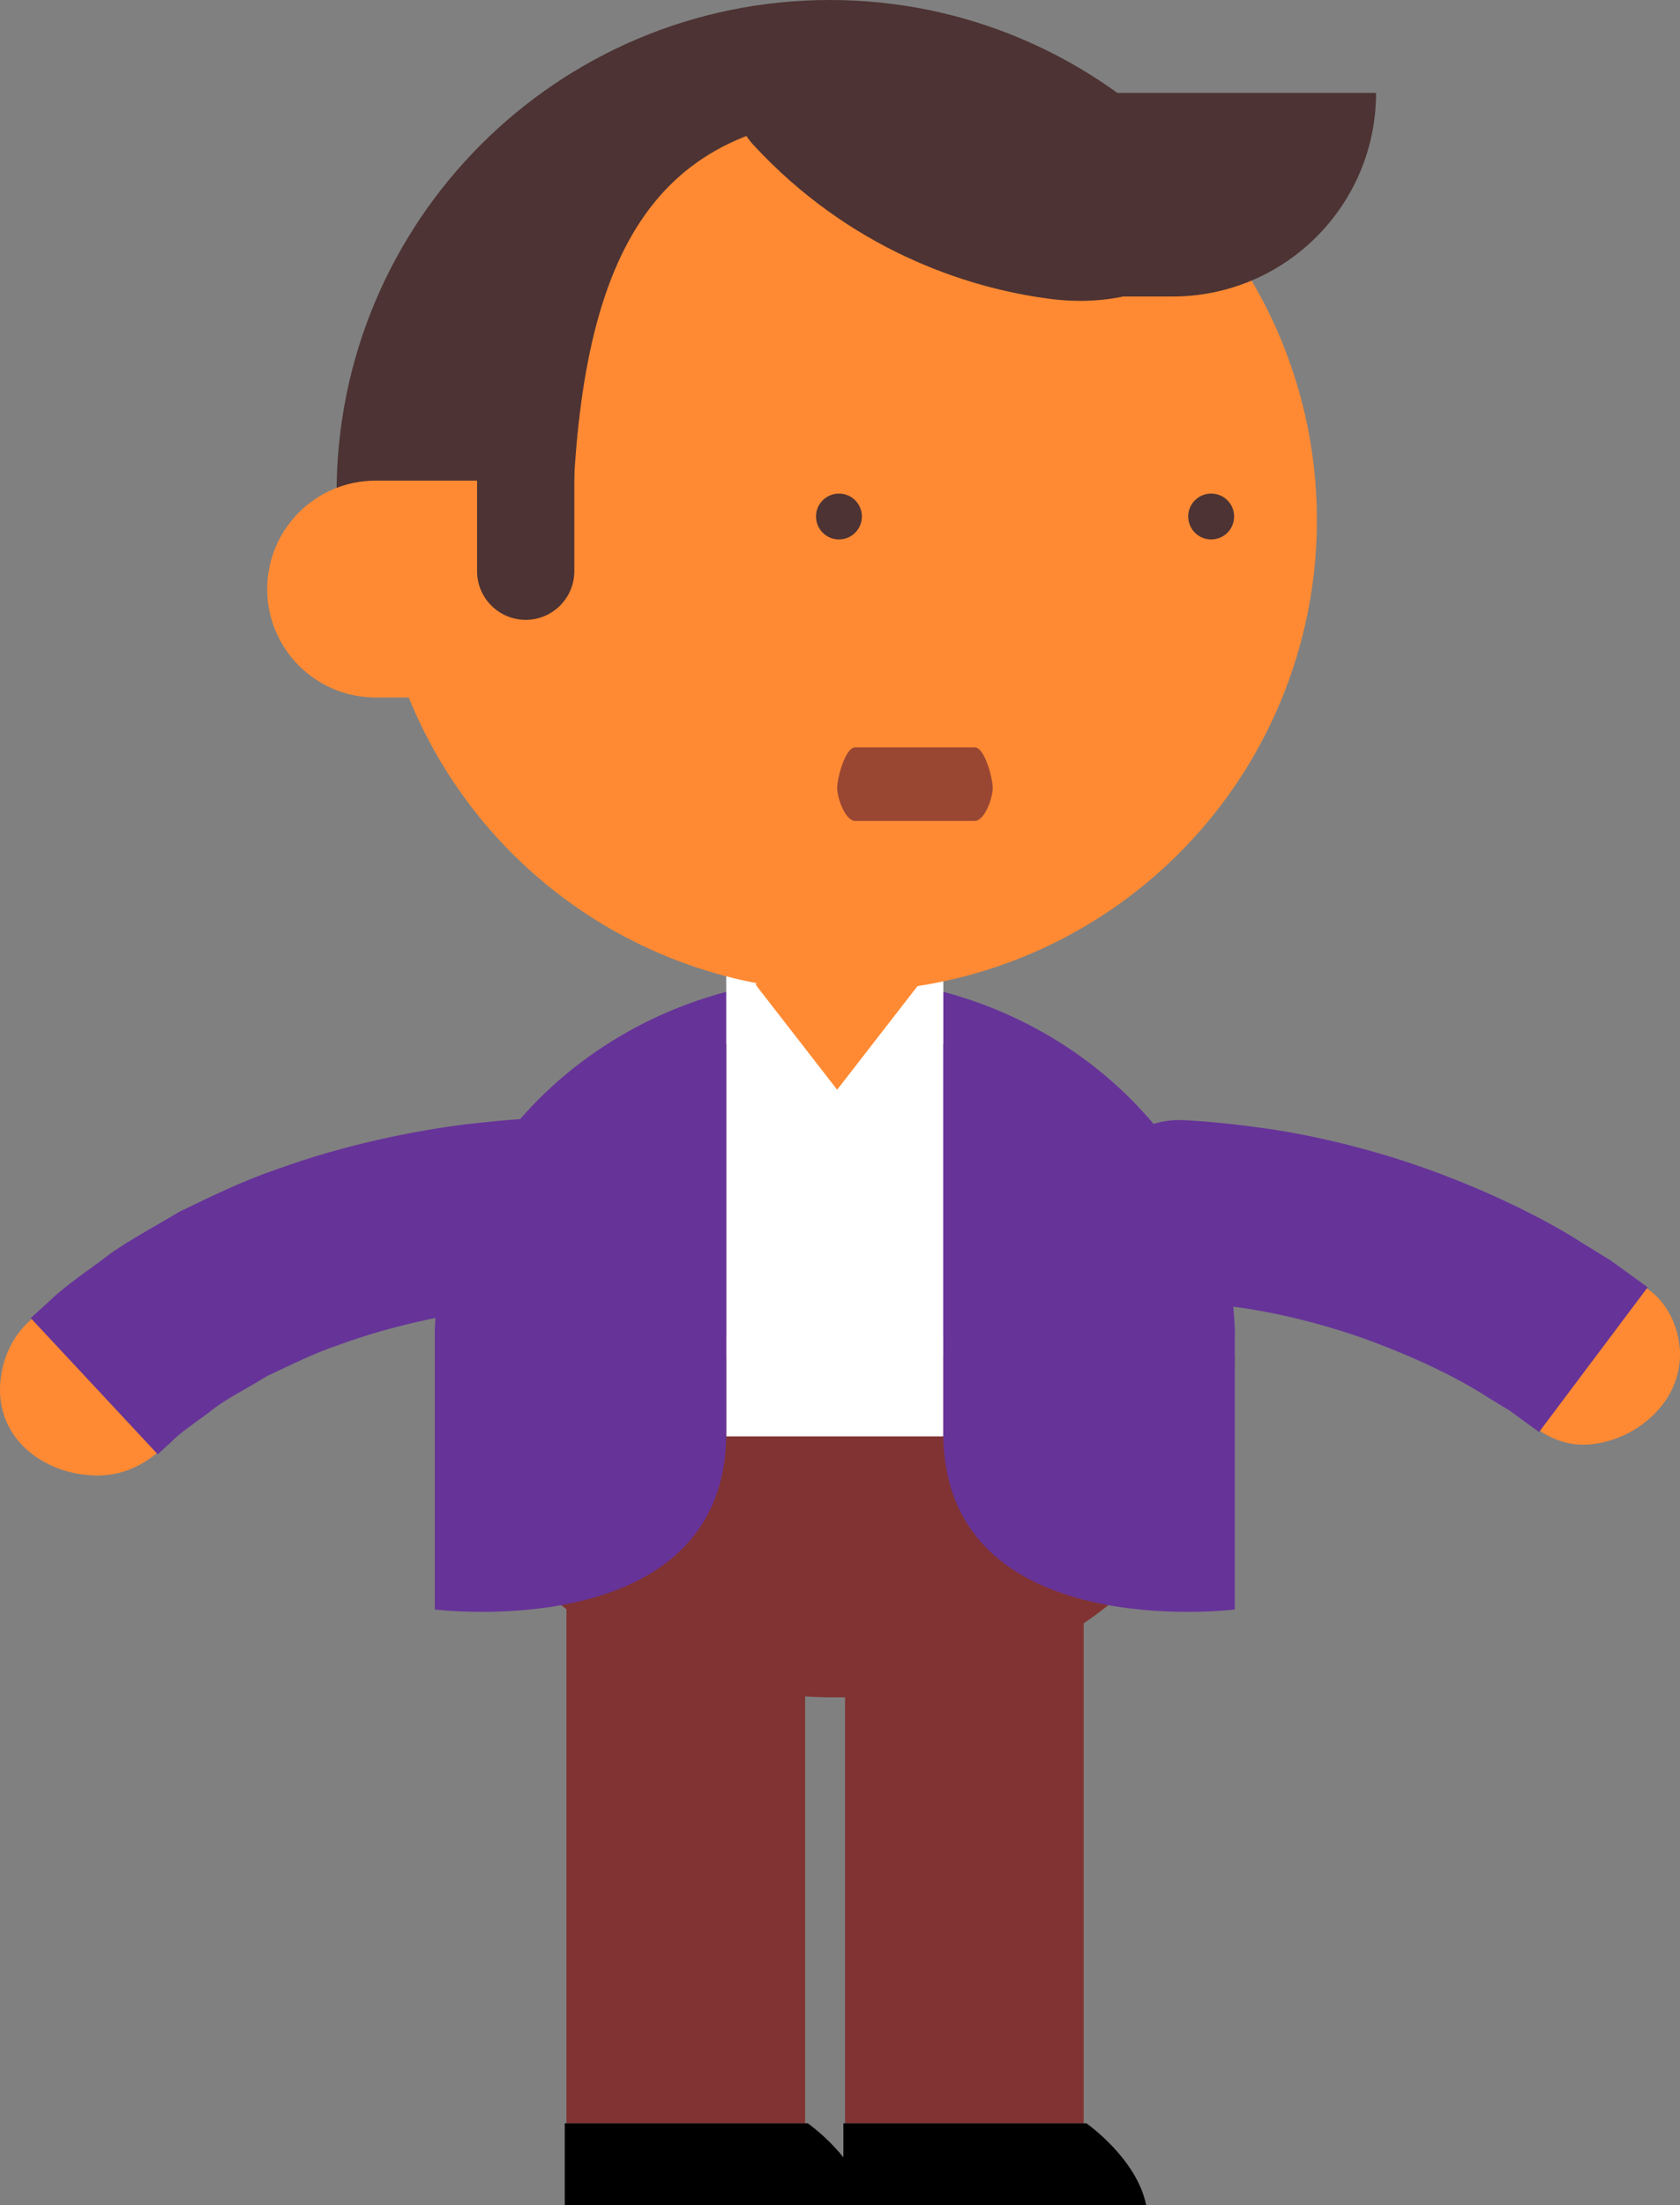 <?xml version="1.0" encoding="utf-8"?>
<!-- Generator: Adobe Illustrator 17.0.0, SVG Export Plug-In . SVG Version: 6.00 Build 0)  -->
<!DOCTYPE svg PUBLIC "-//W3C//DTD SVG 1.1//EN" "http://www.w3.org/Graphics/SVG/1.1/DTD/svg11.dtd">
<svg version="1.1" id="Слой_1" xmlns="http://www.w3.org/2000/svg" xmlns:xlink="http://www.w3.org/1999/xlink" x="0px" y="0px"
	 width="68.479px" height="89.857px" viewBox="0 0 68.479 89.857" enable-background="new 0 0 68.479 89.857" xml:space="preserve">
<rect x="0" y="0" width="68.479" height="89.857" fill="#808080" stroke="none"/>
<g>
	<g>
		<g>
			<rect x="34.445" y="63.004" fill="#813333" width="9.728" height="23.512"/>
			<path d="M44.283,86.516h-9.906v3.342h12.344C46.34,87.947,44.283,86.516,44.283,86.516z"/>
		</g>
		<g>
			<rect x="23.088" y="63.004" fill="#813333" width="9.73" height="23.512"/>
			<path d="M32.927,86.516h-9.906v3.342h12.344C34.982,87.947,32.927,86.516,32.927,86.516z"/>
		</g>
		<g>
			<path fill="#663399" d="M17.726,54.449c0-7.668,7.297-14.609,16.302-14.609c9.002,0,16.302,6.941,16.302,14.609"/>
			<path fill="#813333" d="M50.33,55.275c0,7.668-7.3,13.885-16.302,13.885c-9.003,0-16.302-6.217-16.302-13.885"/>
			<rect x="29.602" y="38.969" fill="#FFFFFF" width="8.849" height="19.557"/>
			<g>
				<path fill="#663399" d="M38.451,58.525c0.132,8.525,11.879,7.055,11.879,7.055V54.076c0,0-8.718-11.543-11.879-11.543
					C38.451,67.705,38.451,43.879,38.451,58.525z"/>
			</g>
			<g>
				<path fill="#663399" d="M29.602,58.525c-0.13,8.525-11.877,7.055-11.877,7.055V54.076c0,0,8.716-11.543,11.877-11.543
					C29.602,67.705,29.602,43.879,29.602,58.525z"/>
			</g>
		</g>
		<g>
			<path fill="#FF8A33" d="M37.422,40.15l-3.299,4.252l-3.301-4.252v-5.805c0-1.641,1.478-2.973,3.301-2.973l0,0
				c1.822,0,3.299,1.332,3.299,2.973V40.15z"/>
			<g>
				<circle fill="#FF8A33" cx="34.464" cy="21.191" r="19.214"/>
				<path fill="#4D3333" d="M34.639,4.791l13.194,0.918C44.213,2.182,39.279,0,33.823,0C22.72,0,13.719,9,13.719,20.104
					c0,3.687,0.247,2.304,3.227,6.062l1.461-0.519c1.813,0.39,4.922,0.487,4.898-1.567c-0.139-12.359,2.45-18.392,10.291-19.289
					H34.639z"/>
				<path fill="#4D3333" d="M35.132,21.043c0,0.518-0.42,0.938-0.933,0.938c-0.52,0-0.937-0.42-0.937-0.938
					c0-0.514,0.417-0.932,0.937-0.932C34.712,20.111,35.132,20.529,35.132,21.043z"/>
				<path fill="#4D3333" d="M50.305,21.043c0,0.518-0.419,0.938-0.936,0.938c-0.517,0-0.936-0.42-0.936-0.938
					c0-0.514,0.419-0.932,0.936-0.932C49.886,20.111,50.305,20.529,50.305,21.043z"/>
				<path fill="#FF8A33" d="M25.395,24.002c0,2.439-1.978,4.418-4.418,4.418h-5.667c-2.441,0-4.418-1.979-4.418-4.418l0,0
					c0-2.439,1.977-4.418,4.418-4.418h5.667C23.417,19.584,25.395,21.563,25.395,24.002L25.395,24.002z"/>
				<path fill="#4D3333" d="M47.694,5.67c3.802,4.318-0.286,7.094-4.863,6.512c-3.537-0.449-8.245-2.086-12.109-6.264
					C26.862,1.746,47.694,5.67,47.694,5.67z"/>
				<path fill="#4D3333" d="M23.41,23.273c0,1.096-0.888,1.983-1.98,1.983l0,0c-1.096,0-1.984-0.887-1.984-1.983v-5.166
					c0-1.094,0.888-1.984,1.984-1.984l0,0c1.093,0,1.98,0.891,1.98,1.984V23.273z"/>
				<path fill="#4D3333" d="M56.09,3.785L56.09,3.785c0,4.584-3.717,8.297-8.299,8.297H45.42c-4.583,0-8.298-3.713-8.298-8.297l0,0"
					/>
				<path fill="#FF8A33" d="M50.812,1.91"/>
			</g>
		</g>
		<g>
			<g>
				<g>
					<g>
						<path fill="#FF8A33" d="M6.39,59.215c-0.678,0.552-1.455,0.895-2.377,0.904c-0.91,0.011-1.916-0.261-2.731-0.894
							C0.466,58.592,0.014,57.688,0,56.677c-0.01-0.998,0.367-2.151,1.292-2.931c0.444-0.405,0.939-0.712,1.442-0.91
							c0.517-0.181,1.066-0.222,1.569-0.178c1.016,0.095,1.892,0.613,2.466,1.47c0.574,0.857,0.77,1.873,0.687,2.773
							c-0.04,0.454-0.167,0.865-0.345,1.253C6.949,58.562,6.713,58.921,6.39,59.215z"/>
						<path fill="#663399" d="M1.253,53.706c0,0,0.276-0.25,0.758-0.688c0.463-0.464,1.218-1.003,2.12-1.659
							c0.875-0.7,2.027-1.29,3.215-2.004c1.24-0.595,2.561-1.244,3.938-1.711c2.736-0.997,5.561-1.564,7.682-1.831
							c1.062-0.12,1.949-0.208,2.573-0.231c0.622-0.039,0.979-0.05,0.979-0.05c2.369-0.083,4.234,1.818,3.946,3.902
							c-0.288,2.072-1.845,3.617-3.701,3.682c0,0-0.286,0.008-0.787,0.041c-0.502,0.017-1.215,0.09-2.069,0.186
							c-1.703,0.215-3.947,0.672-6.044,1.437c-1.064,0.355-2.046,0.853-2.982,1.29c-0.865,0.543-1.74,0.957-2.363,1.48
							c-0.652,0.483-1.217,0.86-1.542,1.206c-0.348,0.318-0.547,0.5-0.547,0.5"/>
					</g>
				</g>
			</g>
			<g>
				<g>
					<g>
						<path fill="#FF8A33" d="M67.129,52.496c0.858,0.584,1.271,1.561,1.343,2.467c0.063,0.923-0.268,1.836-0.955,2.566
							c-0.688,0.73-1.585,1.155-2.437,1.29c-0.868,0.147-1.636-0.069-2.311-0.515c-1.25-0.969-1.583-2.992-0.59-4.754
							C63.151,51.818,65.456,51.214,67.129,52.496z"/>
						<path fill="#663399" d="M62.735,58.349c0,0-0.202-0.147-0.556-0.403c-0.177-0.129-0.391-0.285-0.637-0.465
							c-0.26-0.158-0.553-0.337-0.873-0.531c-1.253-0.821-3.069-1.681-4.95-2.366c-1.884-0.682-3.858-1.133-5.353-1.33
							c-1.494-0.21-2.491-0.248-2.491-0.248c-1.612-0.097-2.912-1.619-3.181-3.638c-0.276-2.025,1.445-3.851,3.565-3.725
							c0,0,1.28,0.048,3.165,0.314c1.887,0.252,4.372,0.818,6.77,1.682c2.394,0.863,4.711,1.979,6.323,3.021
							c0.409,0.251,0.783,0.481,1.115,0.685c0.316,0.228,0.591,0.427,0.818,0.59c0.453,0.329,0.711,0.517,0.711,0.517"/>
					</g>
				</g>
			</g>
		</g>
		<path fill="#994733" d="M40.465,32.109c0,0.406-0.329,1.341-0.735,1.341h-4.871c-0.406,0-0.735-0.935-0.735-1.341l0,0
			c0-0.406,0.329-1.659,0.735-1.659h4.871C40.136,30.45,40.465,31.703,40.465,32.109L40.465,32.109z"/>
	</g>
</g>
</svg>
